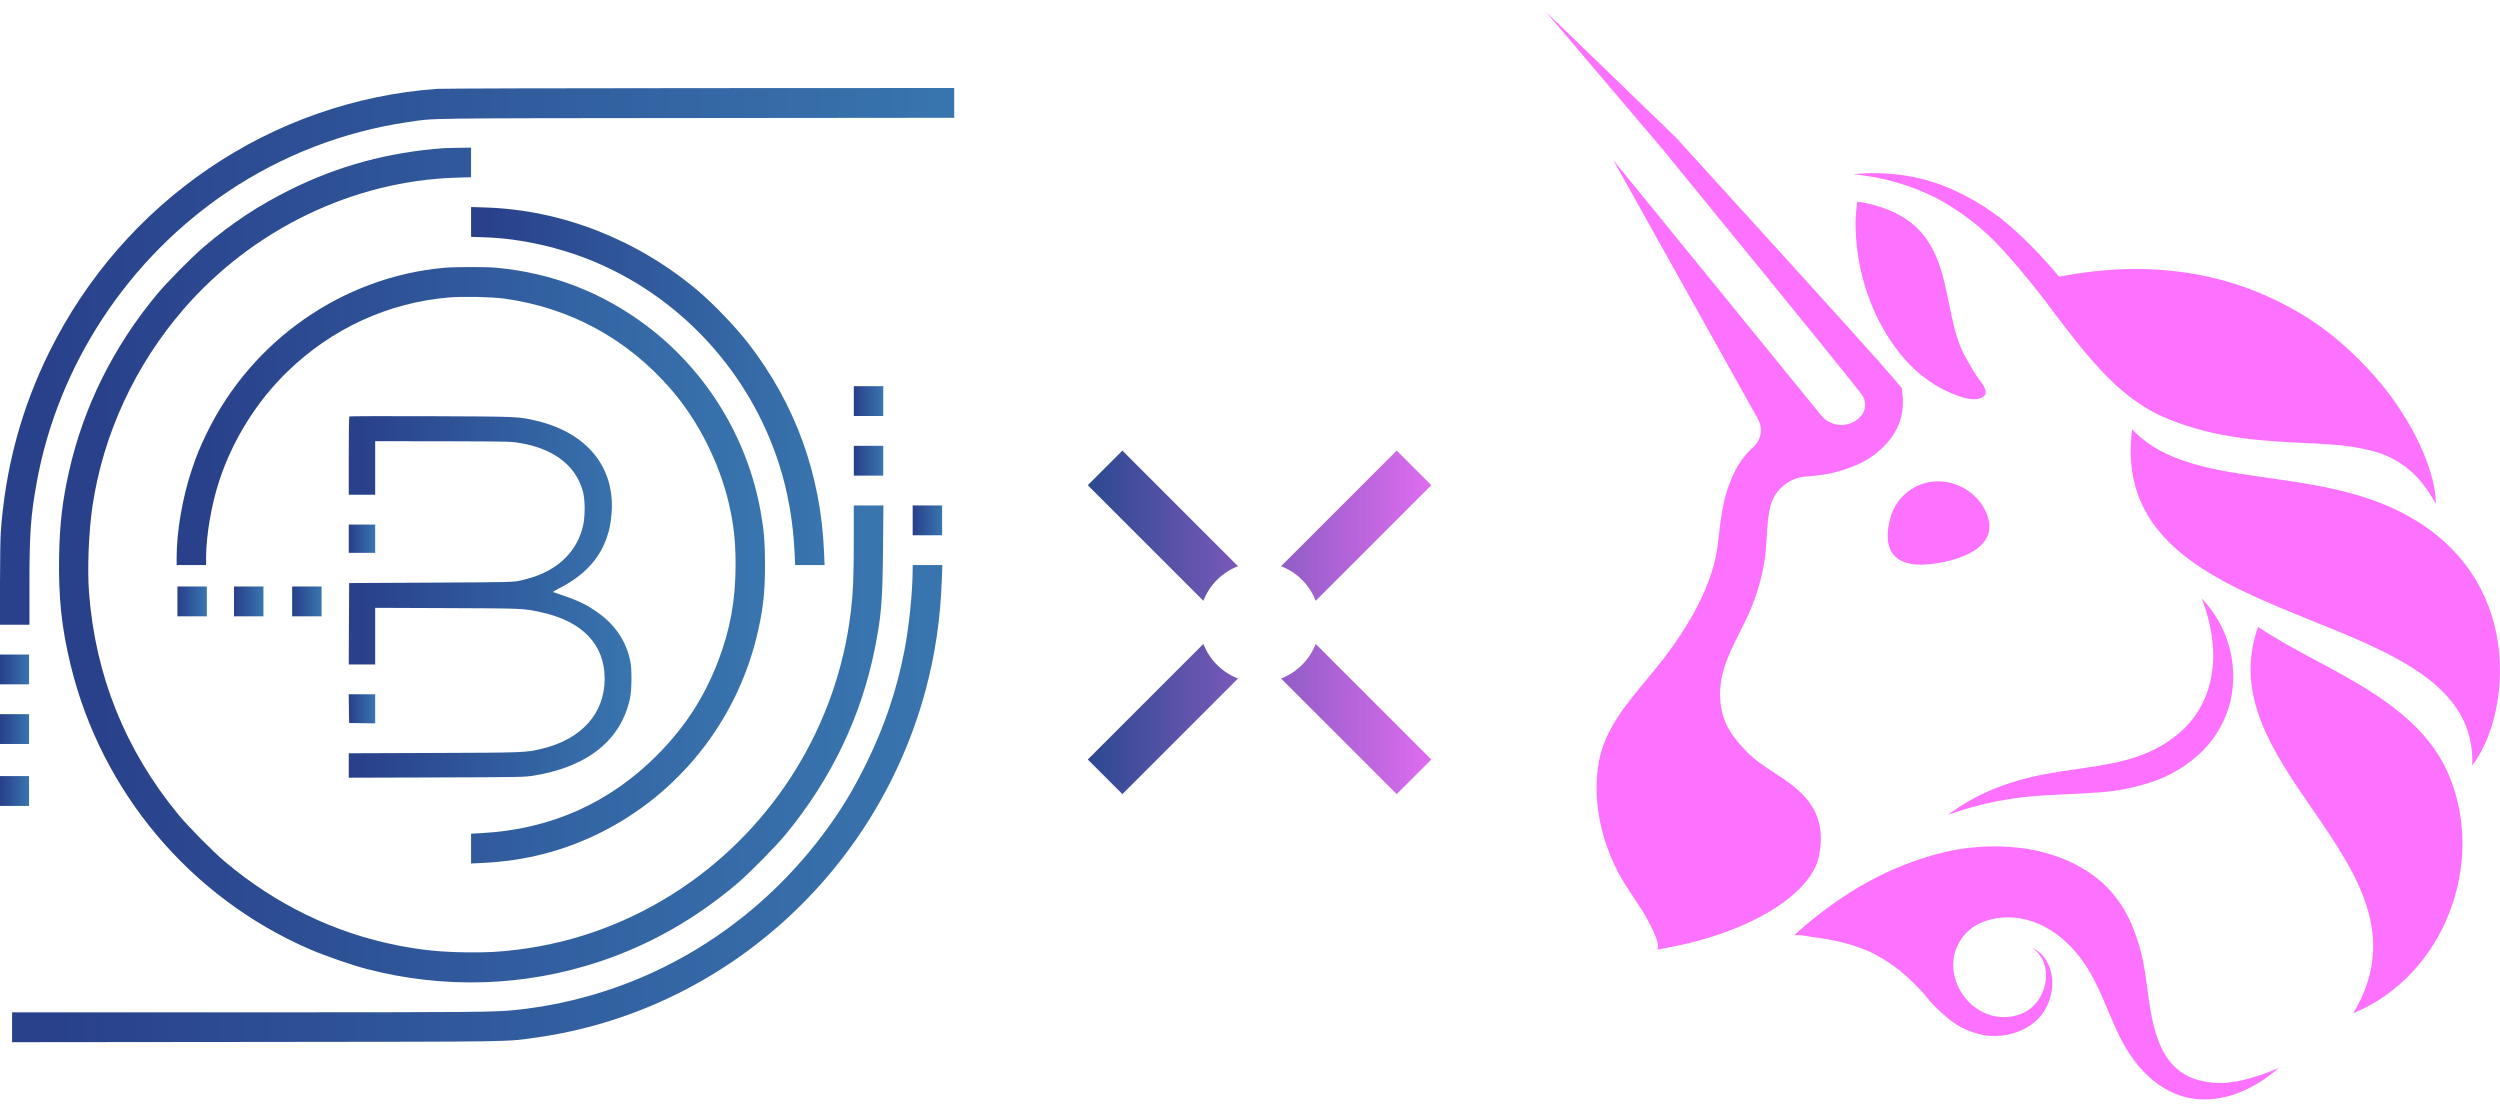 <svg width="90" height="40" viewBox="0 0 131 57" fill="none" xmlns="http://www.w3.org/2000/svg">
<path fill-rule="evenodd" clip-rule="evenodd" d="M99.621 21.24C99.513 21.651 99.325 22.037 99.068 22.376C98.589 22.994 97.956 23.476 97.231 23.774C96.579 24.053 95.888 24.234 95.182 24.31C95.037 24.328 94.886 24.34 94.741 24.351L94.717 24.352C94.27 24.369 93.84 24.528 93.49 24.806C93.14 25.083 92.889 25.465 92.773 25.895C92.72 26.109 92.68 26.326 92.655 26.545C92.614 26.875 92.593 27.213 92.571 27.578C92.554 27.84 92.537 28.117 92.511 28.415C92.359 29.629 92.006 30.81 91.467 31.909C91.356 32.14 91.244 32.364 91.133 32.584C90.542 33.763 90.007 34.829 90.16 36.255C90.28 37.355 90.846 38.091 91.599 38.851C91.956 39.214 92.429 39.525 92.921 39.847C94.297 40.749 95.814 41.744 95.314 44.25C94.905 46.28 91.521 48.411 86.765 49.155C87.226 49.085 86.21 47.36 86.097 47.169L86.09 47.157C85.959 46.953 85.825 46.752 85.691 46.551C85.304 45.971 84.918 45.393 84.617 44.753C83.823 43.081 83.454 41.147 83.78 39.315C84.075 37.657 85.177 36.333 86.237 35.058C86.41 34.85 86.582 34.644 86.749 34.437C88.168 32.684 89.656 30.388 89.986 28.113C90.014 27.915 90.038 27.699 90.065 27.473C90.111 27.067 90.162 26.625 90.242 26.184C90.36 25.424 90.6 24.687 90.951 24.002C91.191 23.552 91.507 23.147 91.885 22.804C92.082 22.622 92.213 22.379 92.255 22.115C92.297 21.851 92.249 21.58 92.118 21.346L84.536 7.779L95.426 21.15C95.55 21.305 95.707 21.431 95.885 21.518C96.064 21.606 96.26 21.654 96.459 21.658C96.658 21.663 96.855 21.623 97.037 21.543C97.219 21.463 97.381 21.343 97.512 21.194C97.65 21.034 97.728 20.831 97.733 20.621C97.739 20.41 97.671 20.204 97.541 20.037C97.034 19.393 96.507 18.741 95.983 18.091C95.771 17.828 95.559 17.566 95.349 17.305L92.608 13.931L87.108 7.193L81 0L87.813 6.59L93.668 13.03L96.589 16.258C96.858 16.558 97.126 16.856 97.394 17.154C98.095 17.932 98.796 18.71 99.496 19.536L99.655 19.729L99.69 20.027C99.737 20.433 99.714 20.843 99.621 21.24ZM127.629 25.775L127.641 25.792C127.639 24.354 126.743 21.98 124.931 19.697L124.888 19.641C124.33 18.955 123.722 18.31 123.068 17.713C122.946 17.595 122.815 17.479 122.681 17.364C121.844 16.637 120.928 16.005 119.952 15.478L119.882 15.443C116.814 13.781 112.821 12.925 107.898 13.889C107.237 13.09 106.525 12.335 105.766 11.627C104.605 10.526 103.237 9.662 101.741 9.084C100.258 8.544 98.671 8.351 97.101 8.521C98.614 8.656 100.088 9.075 101.444 9.755C102.755 10.453 103.935 11.37 104.933 12.466C105.945 13.585 106.896 14.756 107.782 15.975L108.005 16.263C108.872 17.387 109.754 18.531 110.854 19.549C111.46 20.115 112.135 20.603 112.864 21C113.058 21.099 113.254 21.191 113.446 21.272C113.637 21.353 113.818 21.428 114.011 21.498C114.386 21.642 114.773 21.762 115.161 21.872C116.711 22.312 118.299 22.47 119.849 22.555C120.065 22.566 120.28 22.576 120.495 22.587C121.048 22.614 121.598 22.641 122.138 22.68C122.879 22.724 123.614 22.838 124.332 23.023C125.412 23.303 126.362 23.943 127.024 24.835C127.25 25.133 127.452 25.447 127.629 25.775ZM123.09 17.715C123.012 17.643 122.933 17.573 122.854 17.502C122.803 17.456 122.753 17.411 122.703 17.366C122.741 17.401 122.78 17.436 122.819 17.472C122.91 17.556 123.001 17.639 123.09 17.715ZM121.152 31.916C116.166 29.903 110.95 27.797 111.727 21.887C113.392 23.656 116.005 24.027 118.847 24.43C121.426 24.796 124.192 25.189 126.61 26.675C132.316 30.181 131.483 36.991 129.545 39.498C129.719 35.374 125.524 33.68 121.152 31.916ZM101.064 28.958C102.38 28.832 105.185 28.152 103.931 25.955C103.661 25.509 103.27 25.147 102.803 24.911C102.335 24.675 101.811 24.575 101.289 24.623C100.759 24.68 100.26 24.897 99.859 25.245C99.458 25.594 99.174 26.056 99.046 26.57C98.657 28.007 99.07 29.15 101.064 28.958ZM100.686 11.581C99.86 10.632 98.579 10.135 97.323 9.953C97.276 10.265 97.246 10.578 97.234 10.893C97.178 13.482 98.102 16.326 99.891 18.303C100.463 18.942 101.154 19.465 101.924 19.845C102.37 20.061 103.552 20.597 103.99 20.115C104.024 20.071 104.045 20.019 104.051 19.964C104.058 19.909 104.049 19.853 104.027 19.803C103.955 19.596 103.814 19.409 103.675 19.223C103.576 19.091 103.478 18.96 103.405 18.823C103.331 18.685 103.252 18.551 103.172 18.416C103.024 18.164 102.875 17.912 102.761 17.637C102.461 16.919 102.305 16.156 102.149 15.395C102.118 15.243 102.086 15.09 102.054 14.938C101.816 13.764 101.511 12.53 100.686 11.581ZM118.326 32.238C117.045 35.794 119.111 38.797 121.165 41.783C123.462 45.122 125.744 48.44 123.309 52.484C128.04 50.54 130.286 44.669 128.323 40.01C127.086 37.064 124.104 35.466 121.336 33.984C120.263 33.409 119.221 32.85 118.326 32.238ZM104.482 40.726C103.624 41.074 102.816 41.531 102.076 42.085C103.758 41.479 105.522 41.132 107.309 41.058C107.633 41.038 107.959 41.023 108.288 41.008C108.856 40.982 109.434 40.956 110.023 40.907C110.988 40.842 111.941 40.647 112.854 40.329C113.812 39.996 114.683 39.456 115.405 38.748C116.135 38.017 116.647 37.099 116.884 36.096C117.092 35.149 117.063 34.165 116.799 33.232C116.534 32.298 116.042 31.445 115.366 30.745C115.692 31.568 115.893 32.434 115.961 33.316C116.02 34.136 115.908 34.96 115.632 35.736C115.362 36.471 114.921 37.132 114.345 37.664C113.75 38.202 113.061 38.626 112.312 38.917C111.271 39.334 110.094 39.505 108.868 39.683C108.309 39.764 107.739 39.846 107.168 39.955C106.249 40.122 105.349 40.38 104.482 40.726ZM119.345 55.406L119.262 55.472C119.046 55.645 118.825 55.822 118.588 55.98C118.286 56.178 117.969 56.353 117.641 56.504C116.956 56.837 116.204 57.006 115.443 57C113.38 56.961 111.923 55.434 111.07 53.708C110.847 53.256 110.65 52.79 110.453 52.323C110.137 51.577 109.822 50.831 109.397 50.141C108.411 48.539 106.723 47.249 104.746 47.488C103.94 47.588 103.184 47.949 102.736 48.645C101.557 50.463 103.25 53.011 105.407 52.65C105.59 52.622 105.77 52.573 105.942 52.503C106.113 52.431 106.273 52.334 106.417 52.216C106.718 51.966 106.945 51.64 107.074 51.271C107.215 50.887 107.247 50.471 107.165 50.07C107.076 49.651 106.827 49.282 106.471 49.042C106.885 49.235 107.208 49.581 107.372 50.006C107.542 50.444 107.585 50.92 107.498 51.381C107.413 51.861 107.201 52.31 106.882 52.681C106.712 52.871 106.517 53.037 106.3 53.172C106.086 53.306 105.856 53.414 105.616 53.495C105.129 53.66 104.611 53.713 104.1 53.651C103.383 53.549 102.707 53.257 102.143 52.806C102.039 52.724 101.939 52.638 101.842 52.549C101.458 52.22 101.109 51.851 100.802 51.449C100.664 51.297 100.524 51.148 100.377 51.005C99.686 50.284 98.871 49.691 97.97 49.256C97.349 48.985 96.698 48.784 96.032 48.658C95.697 48.589 95.357 48.539 95.018 48.496C94.981 48.493 94.911 48.48 94.823 48.465C94.539 48.416 94.078 48.337 93.997 48.412C95.045 47.452 96.188 46.599 97.408 45.866C98.661 45.127 100.006 44.554 101.408 44.164C102.863 43.757 104.384 43.64 105.884 43.822C106.656 43.915 107.412 44.109 108.132 44.401C108.886 44.701 109.583 45.129 110.19 45.666C110.791 46.229 111.277 46.903 111.62 47.65C111.931 48.349 112.162 49.081 112.31 49.831C112.39 50.234 112.45 50.678 112.512 51.137C112.794 53.228 113.121 55.642 115.542 56.063C115.695 56.093 115.851 56.114 116.007 56.128L116.489 56.14C116.821 56.116 117.151 56.069 117.476 55.999C118.149 55.842 118.805 55.619 119.435 55.334L119.345 55.406ZM100.929 51.589C100.987 51.655 101.046 51.72 101.105 51.785C101.081 51.758 101.057 51.731 101.032 51.704C100.998 51.666 100.964 51.627 100.929 51.589Z" fill="#FC72FF"/>
<path d="M2.573 17.854C6.49 9.923 14.218 4.673 22.904 4.044C23.154 4.026 29.353 4.009 36.679 4.006L50 4V4.78V5.561L36.462 5.574C21.841 5.589 22.806 5.575 21.381 5.786C18.002 6.283 14.777 7.528 11.946 9.427C6.705 12.943 3.039 18.518 1.923 24.672C1.61 26.395 1.543 27.343 1.543 30.004V32.124H0.771H0L0 29.991C0.001 28.817 0.018 27.605 0.04 27.297C0.271 23.948 1.114 20.809 2.573 17.854Z" fill="url(#paint0_linear_161_38)"/>
<path d="M15.21 9.329C17.747 8.07 20.343 7.368 23.259 7.152C23.357 7.145 23.718 7.136 24.061 7.132L24.683 7.125V7.9V8.675L23.883 8.7C18.503 8.868 13.249 11.403 9.629 15.578C7.084 18.513 5.402 22.148 4.846 25.913C4.647 27.256 4.571 29.18 4.665 30.434C4.994 34.784 6.56 38.682 9.337 42.061C9.864 42.703 11.153 44.008 11.786 44.541C14.449 46.786 17.529 48.279 20.837 48.928C22.088 49.173 23.054 49.272 24.387 49.291C25.499 49.306 26.127 49.274 27.121 49.151C30.177 48.772 33.086 47.686 35.675 45.96C40.605 42.672 43.872 37.355 44.58 31.468C44.704 30.436 44.739 29.621 44.739 27.687L44.739 25.874H45.514H46.29L46.27 28.148C46.247 30.86 46.181 31.675 45.846 33.35C45.131 36.926 43.579 40.174 41.195 43.081C40.655 43.739 39.254 45.16 38.61 45.703C36.409 47.558 34.05 48.895 31.443 49.767C27.505 51.084 23.296 51.222 19.225 50.167C18.436 49.963 17.044 49.48 16.236 49.131C9.978 46.426 5.316 40.888 3.701 34.239C3.229 32.298 3.061 30.716 3.097 28.563C3.125 26.867 3.267 25.645 3.617 24.091C4.377 20.712 5.944 17.554 8.221 14.817C8.756 14.173 10.045 12.868 10.68 12.326C12.123 11.095 13.546 10.154 15.21 9.329Z" fill="url(#paint1_linear_161_38)"/>
<path d="M24.684 11.8V11.018V10.237L25.445 10.261C29.446 10.389 33.411 11.946 36.59 14.639C37.417 15.339 38.56 16.536 39.228 17.401C41.683 20.578 43.013 24.258 43.18 28.328L43.208 28.999H42.437H41.665L41.638 28.388C41.563 26.715 41.283 25.123 40.804 23.651C39.279 18.956 35.795 15.112 31.309 13.173C29.457 12.373 27.337 11.888 25.405 11.824L24.684 11.8Z" fill="url(#paint2_linear_161_38)"/>
<path d="M10.838 22.078C13.213 17.202 17.978 13.891 23.299 13.419C23.853 13.37 25.465 13.369 25.989 13.417C28.92 13.687 31.55 14.7 33.887 16.462C37.006 18.813 39.154 22.304 39.85 26.155C40.032 27.162 40.086 27.813 40.087 28.999C40.087 30.473 39.971 31.46 39.637 32.805C38.531 37.263 35.529 41.006 31.428 43.039C29.513 43.988 27.489 44.504 25.267 44.608L24.684 44.636V43.854V43.073L25.208 43.045C28.838 42.856 31.958 41.466 34.475 38.916C35.891 37.483 36.891 35.941 37.613 34.078C38.255 32.421 38.543 30.854 38.545 28.999C38.546 27.768 38.447 26.862 38.193 25.774C37.685 23.606 36.581 21.427 35.157 19.785C32.866 17.142 29.876 15.515 26.424 15.035C25.793 14.947 24.23 14.915 23.527 14.975C20.336 15.247 17.373 16.61 15.045 18.877C13.446 20.433 12.195 22.437 11.492 24.572C11.08 25.821 10.8 27.456 10.799 28.609L10.799 28.999H10.028H9.256L9.257 28.569C9.258 27.23 9.565 25.452 10.041 24.03C10.306 23.237 10.478 22.816 10.838 22.078Z" fill="url(#paint3_linear_161_38)"/>
<path d="M44.739 21.187V20.406V19.625H45.51H46.282V20.406V21.187H45.51H44.739Z" fill="url(#paint4_linear_161_38)"/>
<path d="M18.275 23.277C18.275 22.157 18.288 21.227 18.305 21.211C18.321 21.195 20.247 21.189 22.587 21.198C27.196 21.216 27.181 21.215 28.141 21.446C30.801 22.085 32.264 23.926 32.041 26.353C31.991 26.899 31.93 27.183 31.767 27.635C31.378 28.717 30.553 29.582 29.323 30.202C29.097 30.316 28.961 30.405 28.995 30.416C30.202 30.82 30.579 30.987 31.167 31.377C32.197 32.06 32.812 32.947 33.034 34.068C33.116 34.482 33.105 35.539 33.014 35.971C32.552 38.159 30.814 39.562 27.987 40.028C27.488 40.11 27.334 40.113 22.874 40.127L18.275 40.141V39.501V38.861L22.755 38.844C27.544 38.827 27.553 38.826 28.407 38.62C30.479 38.121 31.685 36.77 31.685 34.948C31.685 33.173 30.524 31.95 28.39 31.479C27.434 31.267 27.495 31.27 23.448 31.254L19.66 31.239V32.723V34.208H18.967H18.275L18.285 32.074L18.295 29.941L22.587 29.919C26.761 29.897 26.89 29.894 27.259 29.812C27.468 29.765 27.801 29.672 28 29.605C29.343 29.149 30.245 28.217 30.544 26.976C30.666 26.472 30.666 25.595 30.545 25.142C30.158 23.698 28.86 22.781 26.878 22.551C26.662 22.526 25.179 22.51 23.091 22.51L19.66 22.509V23.912V25.314H18.968H18.275V23.277Z" fill="url(#paint5_linear_161_38)"/>
<path d="M44.739 24.312V23.531V22.75H45.51H46.282V23.531V24.312H45.51H44.739Z" fill="url(#paint6_linear_161_38)"/>
<path d="M47.824 27.437V26.655V25.874H48.596H49.367V26.655V27.437H48.596H47.824Z" fill="url(#paint7_linear_161_38)"/>
<path d="M18.275 28.358V27.617V26.876H18.968H19.66V27.617V28.358H18.968H18.275Z" fill="url(#paint8_linear_161_38)"/>
<path d="M47.388 33.496C47.63 32.261 47.817 30.453 47.823 29.289L47.825 28.999H48.602H49.38L49.352 29.75C49.277 31.833 49.003 33.693 48.496 35.574C45.9 45.189 37.83 52.385 28.105 53.755C26.46 53.986 27.34 53.973 13.42 53.987L0.633 54V53.218V52.436L12.965 52.435C24.903 52.435 25.899 52.427 26.998 52.313C33.431 51.652 39.259 48.308 43.192 43.021C44.083 41.823 44.73 40.753 45.432 39.315C46.363 37.406 46.982 35.565 47.388 33.496Z" fill="url(#paint9_linear_161_38)"/>
<path d="M9.296 31.684V30.902V30.121H10.067H10.839V30.902V31.684H10.067H9.296Z" fill="url(#paint10_linear_161_38)"/>
<path d="M12.263 31.684V30.902V30.121H13.034H13.805V30.902V31.684H13.034H12.263Z" fill="url(#paint11_linear_161_38)"/>
<path d="M15.309 31.684V30.902V30.121H16.08H16.851V30.902V31.684H16.08H15.309Z" fill="url(#paint12_linear_161_38)"/>
<path d="M0 35.249V34.468V33.687H0.762H1.523V34.468V35.249H0.762H0Z" fill="url(#paint13_linear_161_38)"/>
<path d="M18.295 37.273L18.284 36.521L18.273 35.77H18.966H19.66V36.532V37.294L18.977 37.283L18.295 37.273Z" fill="url(#paint14_linear_161_38)"/>
<path d="M0 38.373V37.592V36.811H0.762H1.523V37.592V38.373H0.762H0Z" fill="url(#paint15_linear_161_38)"/>
<path d="M0 41.619V40.838V40.056H0.762H1.523V40.838V41.619H0.762H0Z" fill="url(#paint16_linear_161_38)"/>
<path fill-rule="evenodd" clip-rule="evenodd" d="M73.187 23L75 24.813L68.942 30.871C68.622 30.04 67.96 29.378 67.129 29.058L73.187 23ZM64.871 29.058L58.813 23L57 24.813L63.058 30.871C63.378 30.04 64.04 29.378 64.871 29.058ZM63.058 33.129L57 39.187L58.813 41L64.871 34.942C64.04 34.622 63.378 33.961 63.058 33.129ZM67.129 34.942L73.187 41L75 39.187L68.942 33.129C68.622 33.961 67.96 34.622 67.129 34.942Z" fill="url(#paint17_linear_161_38)"/>
<defs>
<linearGradient id="paint0_linear_161_38" x1="2.473" y1="18.924" x2="48.967" y2="18.924" gradientUnits="userSpaceOnUse">
<stop stop-color="#29418B"/>
<stop offset="1" stop-color="#3874AE"/>
</linearGradient>
<linearGradient id="paint1_linear_161_38" x1="5.229" y1="30.338" x2="45.398" y2="30.338" gradientUnits="userSpaceOnUse">
<stop stop-color="#29418B"/>
<stop offset="1" stop-color="#3874AE"/>
</linearGradient>
<linearGradient id="paint2_linear_161_38" x1="25.6" y1="20.193" x2="42.825" y2="20.193" gradientUnits="userSpaceOnUse">
<stop stop-color="#29418B"/>
<stop offset="1" stop-color="#3874AE"/>
</linearGradient>
<linearGradient id="paint3_linear_161_38" x1="10.781" y1="29.967" x2="39.45" y2="29.967" gradientUnits="userSpaceOnUse">
<stop stop-color="#29418B"/>
<stop offset="1" stop-color="#3874AE"/>
</linearGradient>
<linearGradient id="paint4_linear_161_38" x1="44.815" y1="20.454" x2="46.25" y2="20.454" gradientUnits="userSpaceOnUse">
<stop stop-color="#29418B"/>
<stop offset="1" stop-color="#3874AE"/>
</linearGradient>
<linearGradient id="paint5_linear_161_38" x1="19.007" y1="31.248" x2="32.783" y2="31.248" gradientUnits="userSpaceOnUse">
<stop stop-color="#29418B"/>
<stop offset="1" stop-color="#3874AE"/>
</linearGradient>
<linearGradient id="paint6_linear_161_38" x1="44.815" y1="23.579" x2="46.25" y2="23.579" gradientUnits="userSpaceOnUse">
<stop stop-color="#29418B"/>
<stop offset="1" stop-color="#3874AE"/>
</linearGradient>
<linearGradient id="paint7_linear_161_38" x1="47.901" y1="26.703" x2="49.335" y2="26.703" gradientUnits="userSpaceOnUse">
<stop stop-color="#29418B"/>
<stop offset="1" stop-color="#3874AE"/>
</linearGradient>
<linearGradient id="paint8_linear_161_38" x1="18.344" y1="27.663" x2="19.631" y2="27.663" gradientUnits="userSpaceOnUse">
<stop stop-color="#29418B"/>
<stop offset="1" stop-color="#3874AE"/>
</linearGradient>
<linearGradient id="paint9_linear_161_38" x1="3.044" y1="42.266" x2="48.373" y2="42.266" gradientUnits="userSpaceOnUse">
<stop stop-color="#29418B"/>
<stop offset="1" stop-color="#3874AE"/>
</linearGradient>
<linearGradient id="paint10_linear_161_38" x1="9.372" y1="30.95" x2="10.807" y2="30.95" gradientUnits="userSpaceOnUse">
<stop stop-color="#29418B"/>
<stop offset="1" stop-color="#3874AE"/>
</linearGradient>
<linearGradient id="paint11_linear_161_38" x1="12.339" y1="30.95" x2="13.774" y2="30.95" gradientUnits="userSpaceOnUse">
<stop stop-color="#29418B"/>
<stop offset="1" stop-color="#3874AE"/>
</linearGradient>
<linearGradient id="paint12_linear_161_38" x1="15.385" y1="30.95" x2="16.82" y2="30.95" gradientUnits="userSpaceOnUse">
<stop stop-color="#29418B"/>
<stop offset="1" stop-color="#3874AE"/>
</linearGradient>
<linearGradient id="paint13_linear_161_38" x1="0.075" y1="34.516" x2="1.492" y2="34.516" gradientUnits="userSpaceOnUse">
<stop stop-color="#29418B"/>
<stop offset="1" stop-color="#3874AE"/>
</linearGradient>
<linearGradient id="paint14_linear_161_38" x1="18.342" y1="36.579" x2="19.631" y2="36.579" gradientUnits="userSpaceOnUse">
<stop stop-color="#29418B"/>
<stop offset="1" stop-color="#3874AE"/>
</linearGradient>
<linearGradient id="paint15_linear_161_38" x1="0.075" y1="37.64" x2="1.492" y2="37.64" gradientUnits="userSpaceOnUse">
<stop stop-color="#29418B"/>
<stop offset="1" stop-color="#3874AE"/>
</linearGradient>
<linearGradient id="paint16_linear_161_38" x1="0.075" y1="40.886" x2="1.492" y2="40.886" gradientUnits="userSpaceOnUse">
<stop stop-color="#29418B"/>
<stop offset="1" stop-color="#3874AE"/>
</linearGradient>
<linearGradient id="paint17_linear_161_38" x1="78" y1="32" x2="57" y2="32" gradientUnits="userSpaceOnUse">
<stop stop-color="#FC72FF"/>
<stop offset="1" stop-color="#2B4990"/>
</linearGradient>
</defs>
</svg>